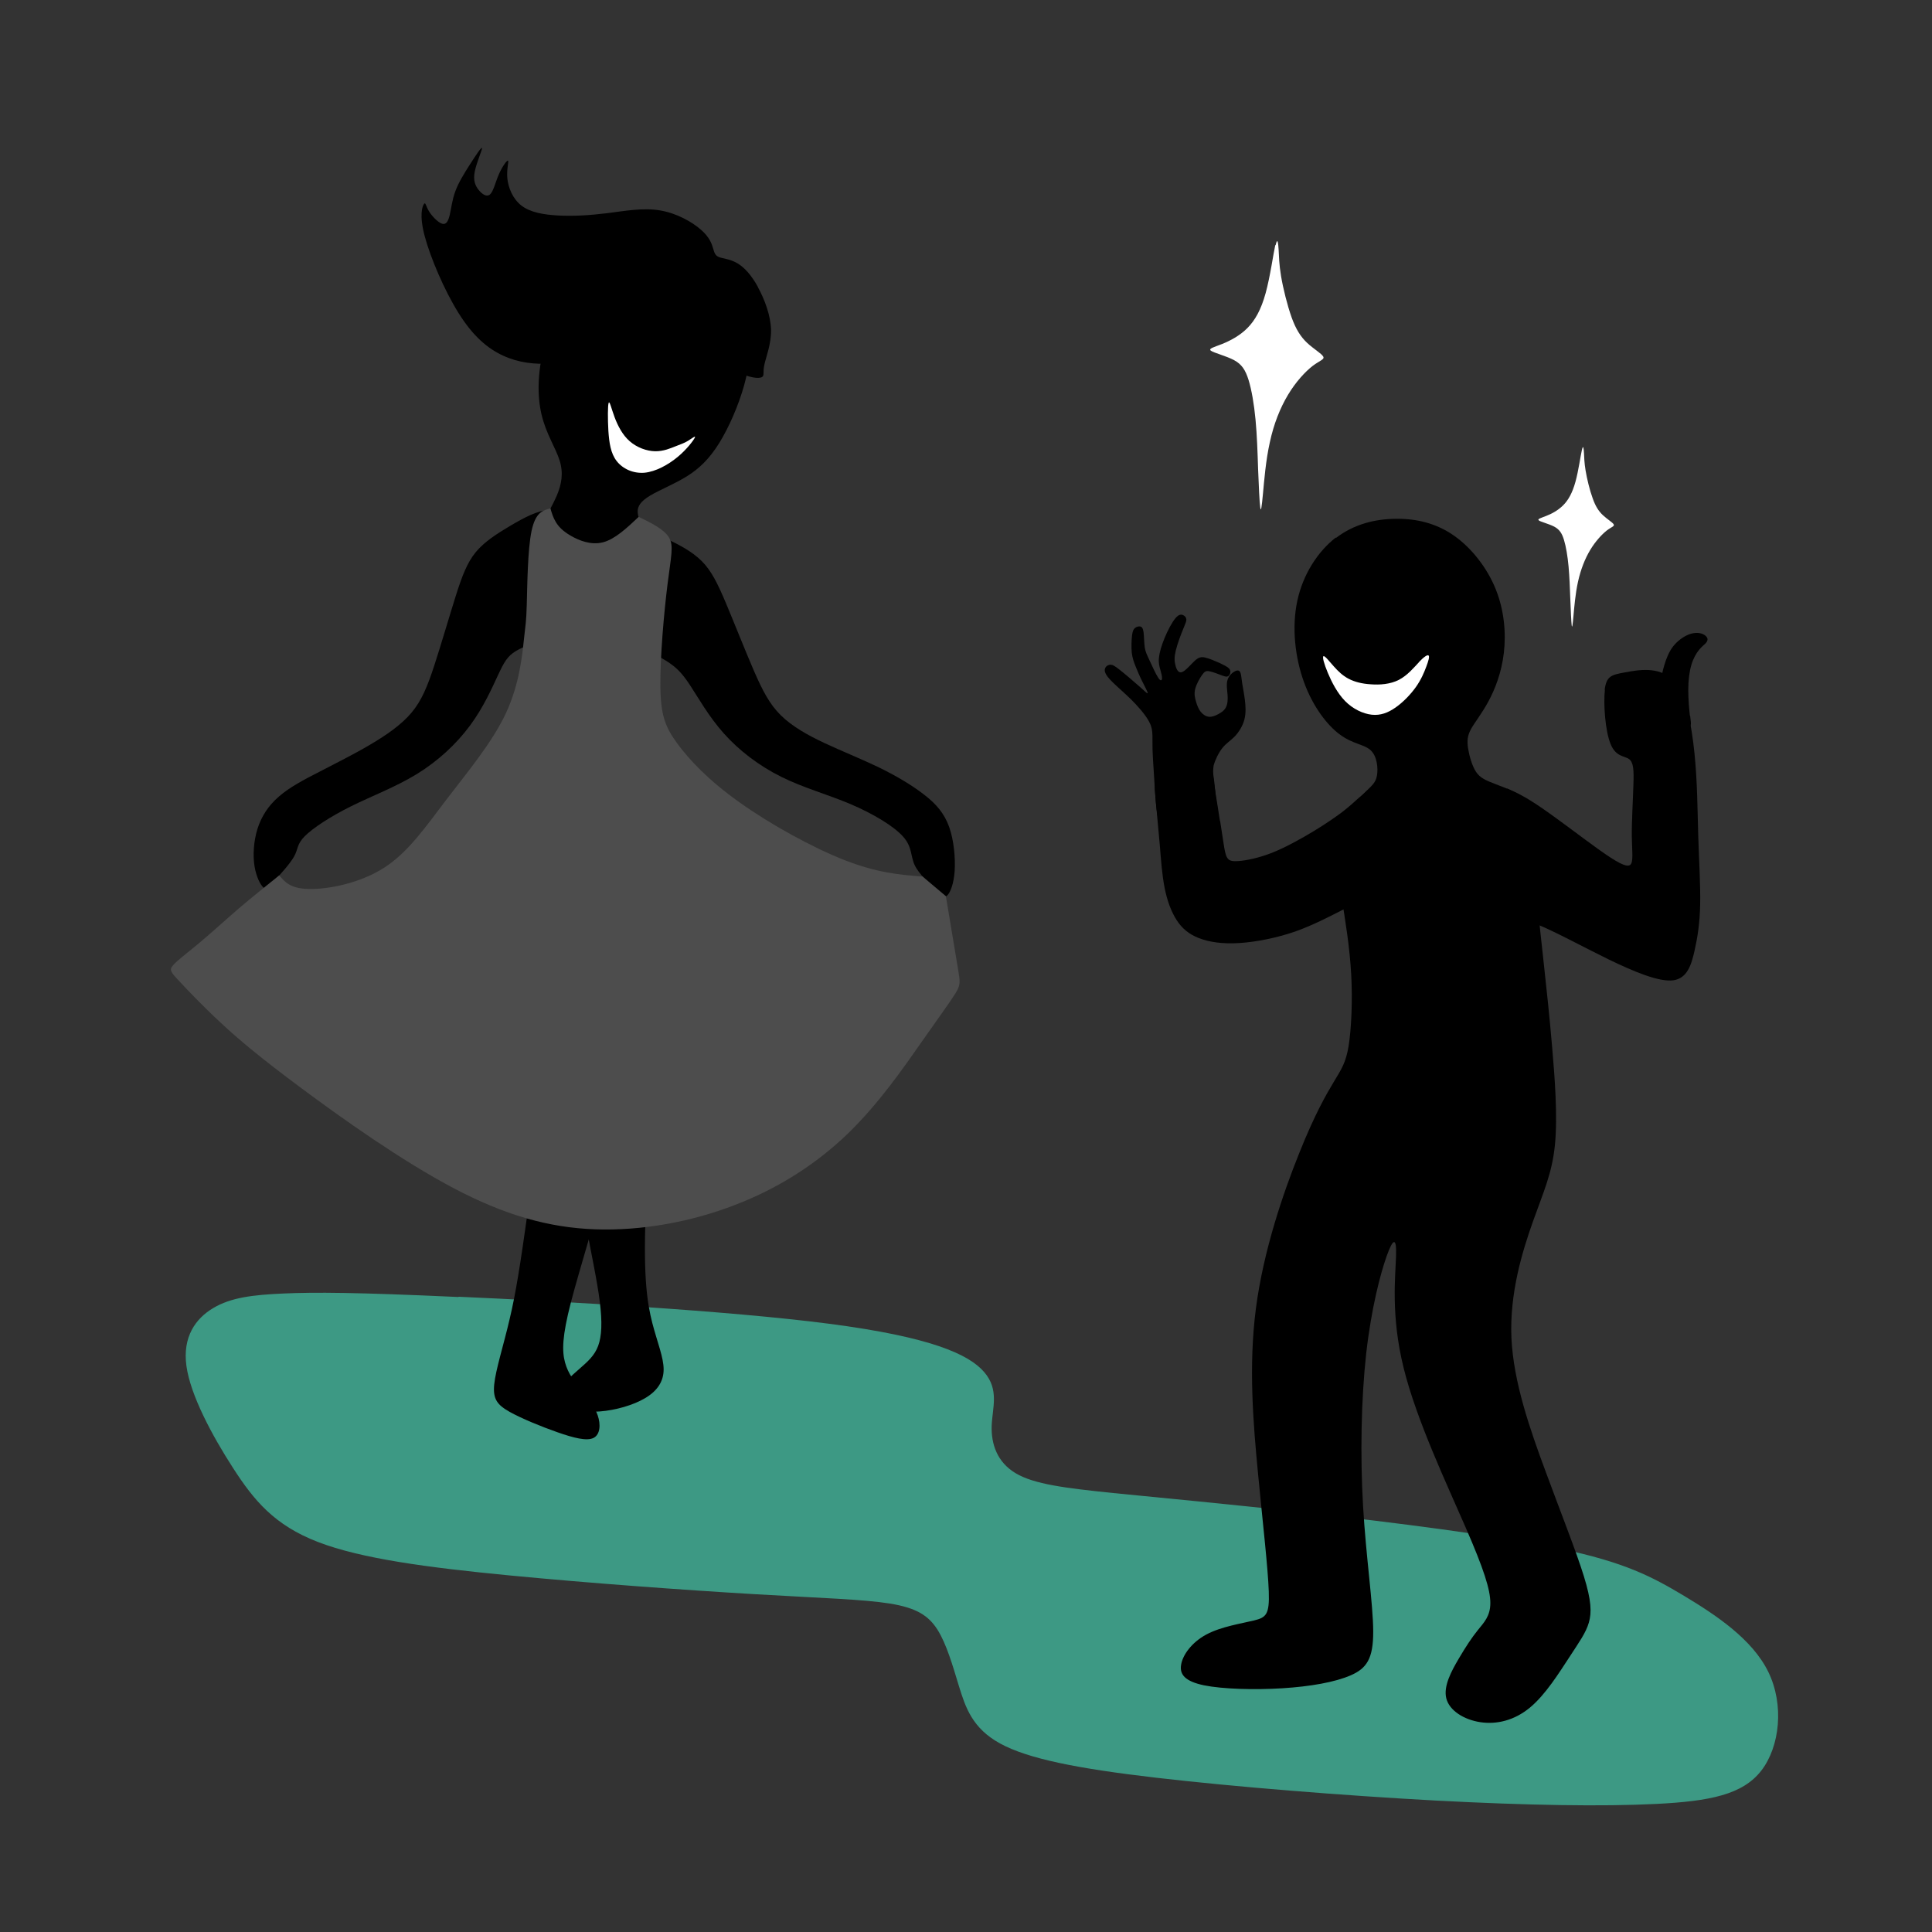 <?xml version="1.0" encoding="UTF-8"?>
<!DOCTYPE svg PUBLIC "-//W3C//DTD SVG 1.1//EN" "http://www.w3.org/Graphics/SVG/1.1/DTD/svg11.dtd">
<!-- Creator: CorelDRAW 2017 -->
<svg xmlns="http://www.w3.org/2000/svg" xml:space="preserve" width="143mm" height="143mm" version="1.1" style="shape-rendering:geometricPrecision; text-rendering:geometricPrecision; image-rendering:optimizeQuality; fill-rule:evenodd; clip-rule:evenodd"
viewBox="0 0 14300 14300"
 xmlns:xlink="http://www.w3.org/1999/xlink">
 <rect x="0" y="0" width="14300" height="14300" fill="#333333" stroke="none"/>
 <defs>
  <style type="text/css">
   <![CDATA[
    .fil4 {fill:black}
    .fil0 {fill:black}
    .fil2 {fill:#3D9984}
    .fil3 {fill:#4D4D4D}
    .fil5 {fill:white}
    .fil1 {fill:white}
   ]]>
  </style>
 </defs>
 <g id="Слой_x0020_1">
  <path class="fil0" d="M5360 2012c75,107 144,267 173,413 29,146 16,278 -25,426 -41,148 -112,311 -185,429 -73,117 -148,189 -240,246 -92,57 -200,100 -269,141 -69,41 -98,79 -94,128 4,49 41,107 80,227 39,120 81,301 117,405 36,103 66,129 -116,129 -182,0 -574,-26 -750,-133 -176,-106 -135,-292 -83,-432 52,-139 114,-232 152,-320 38,-88 51,-171 22,-263 -29,-93 -100,-196 -134,-341 -34,-145 -30,-332 30,-539 60,-207 176,-434 313,-578 137,-144 294,-205 427,-216 133,-11 242,27 336,73 94,46 174,100 249,207z"/>
  <path class="fil0" d="M5610 2126c49,89 94,208 97,315 2,107 -38,202 -50,261 -12,58 3,79 -19,90 -22,10 -83,10 -213,-52 -130,-62 -330,-185 -457,-256 -127,-71 -180,-90 -256,-59 -76,31 -174,113 -283,169 -109,56 -228,88 -348,96 -121,9 -243,-5 -358,-58 -115,-53 -223,-145 -329,-315 -106,-169 -210,-415 -251,-571 -41,-155 -17,-219 -5,-236 12,-17 13,13 36,52 23,38 68,85 99,94 30,9 45,-20 56,-66 11,-46 17,-109 41,-174 24,-65 66,-133 109,-200 43,-67 87,-134 89,-120 1,14 -41,108 -54,174 -13,66 4,105 29,136 25,31 59,55 84,33 25,-22 40,-90 65,-148 25,-58 60,-106 68,-102 8,4 -11,60 -5,130 7,70 40,153 105,203 65,50 162,67 272,73 110,6 232,-1 361,-17 129,-16 265,-42 390,-21 125,20 240,86 305,143 65,57 80,104 90,138 10,34 16,54 44,65 29,11 81,14 133,44 53,30 106,88 155,177z"/>
  <path class="fil1" d="M5143 3239c-9,19 -57,85 -127,143 -70,58 -162,109 -246,117 -85,7 -162,-30 -206,-87 -44,-57 -55,-135 -61,-223 -5,-88 -5,-187 2,-207 7,-19 20,42 44,106 24,64 59,132 112,178 54,47 126,73 188,74 62,1 114,-22 152,-37 38,-15 63,-23 91,-40 28,-17 60,-43 51,-24z"/>
  <path class="fil0" d="M4626 3894c80,-10 191,39 295,88 104,49 201,99 273,171 71,71 117,164 179,311 62,147 141,348 206,498 65,150 117,250 200,332 83,82 198,147 324,206 126,59 264,114 394,176 130,63 251,134 342,205 91,70 150,139 186,239 36,100 47,232 41,328 -7,96 -32,156 -53,178 -20,22 -35,5 -83,-39 -48,-44 -128,-116 -160,-184 -32,-68 -16,-132 -85,-210 -69,-78 -222,-170 -389,-241 -167,-71 -348,-120 -513,-202 -165,-82 -313,-195 -426,-322 -113,-127 -190,-266 -250,-357 -60,-91 -102,-133 -175,-179 -73,-46 -175,-96 -236,-56 -61,40 -81,169 -112,203 -31,34 -73,-27 -109,-139 -35,-113 -64,-277 -67,-429 -3,-152 20,-291 55,-395 36,-104 84,-172 164,-181z"/>
  <path class="fil0" d="M4063 3777c-80,-2 -186,56 -285,114 -99,59 -191,117 -256,195 -64,78 -101,174 -149,326 -48,152 -108,359 -159,515 -51,156 -94,260 -169,349 -75,89 -184,164 -304,235 -120,71 -253,137 -372,199 -120,61 -226,117 -305,186 -79,68 -130,149 -159,241 -28,92 -34,195 -21,275 13,80 44,138 66,157 22,20 36,2 79,-47 43,-48 117,-127 148,-183 31,-56 19,-89 78,-149 59,-60 190,-146 343,-222 153,-76 329,-142 486,-238 157,-96 294,-223 395,-360 101,-136 165,-283 209,-377 44,-94 68,-136 130,-174 62,-38 163,-72 235,-40 72,32 115,130 154,147 40,17 76,-48 101,-163 25,-115 38,-282 27,-433 -11,-152 -46,-288 -91,-388 -45,-100 -100,-163 -180,-165z"/>
  <path class="fil2" d="M3393 9598c763,34 1990,102 2744,200 754,98 1034,226 1147,357 114,131 61,265 56,399 -4,134 40,268 177,350 137,82 366,110 723,147 357,36 841,80 1459,149 618,69 1370,163 1848,263 478,100 681,207 918,349 236,142 506,321 624,564 118,243 85,551 -52,729 -138,178 -380,227 -778,247 -398,20 -953,11 -1633,-25 -680,-37 -1485,-101 -2069,-169 -584,-68 -947,-140 -1154,-253 -207,-113 -257,-269 -305,-424 -47,-155 -92,-311 -158,-417 -67,-106 -156,-163 -353,-195 -198,-32 -503,-40 -1010,-70 -507,-30 -1214,-81 -1813,-139 -599,-58 -1090,-123 -1411,-247 -322,-124 -474,-308 -629,-549 -155,-240 -314,-537 -344,-753 -30,-216 68,-352 198,-429 130,-78 292,-98 522,-108 231,-10 530,-9 1294,26z"/>
  <path class="fil0" d="M4079 7588c-33,351 -114,958 -171,1366 -57,408 -90,617 -136,810 -45,194 -103,373 -114,483 -11,110 24,152 114,203 90,50 234,109 354,151 120,42 217,67 267,42 50,-25 54,-100 31,-167 -23,-67 -72,-127 -121,-187 -49,-60 -98,-120 -121,-205 -23,-85 -21,-194 43,-442 64,-248 189,-634 277,-1005 88,-372 140,-729 157,-982 16,-253 -2,-401 -105,-485 -103,-84 -289,-105 -374,-67 -85,38 -70,134 -103,485z"/>
  <path class="fil0" d="M4868 7441c-13,381 -74,1110 -90,1566 -16,456 13,639 50,785 38,146 84,255 84,344 0,89 -47,159 -136,212 -89,53 -220,90 -336,99 -116,9 -216,-10 -264,-47 -49,-37 -46,-92 -9,-146 37,-54 109,-109 165,-161 56,-52 96,-102 111,-191 16,-89 8,-216 -22,-390 -29,-174 -79,-396 -118,-653 -40,-257 -69,-549 -75,-851 -6,-302 10,-613 42,-784 31,-171 77,-203 169,-219 92,-15 230,-15 317,3 87,17 123,51 110,432z"/>
  <path class="fil3" d="M4726 3825c95,46 189,92 226,154 36,61 15,137 -11,344 -26,207 -56,545 -53,759 2,213 37,301 125,421 88,120 230,272 458,434 228,163 541,336 782,430 241,94 408,108 576,121 57,48 115,97 172,145 34,207 69,415 88,527 19,112 22,129 -18,194 -40,64 -122,176 -253,363 -131,187 -312,450 -542,673 -230,222 -511,404 -834,528 -323,125 -689,193 -1035,181 -346,-12 -672,-105 -1054,-307 -382,-202 -820,-513 -1120,-736 -300,-223 -461,-357 -597,-484 -137,-127 -249,-245 -311,-312 -62,-66 -75,-81 -42,-118 33,-37 113,-96 202,-171 89,-75 187,-165 286,-250 99,-84 198,-163 296,-242 41,49 81,98 219,101 138,3 373,-40 555,-156 182,-116 310,-305 465,-508 155,-203 338,-421 439,-638 101,-217 121,-434 133,-546 12,-113 17,-121 21,-258 4,-137 6,-402 35,-542 29,-140 84,-155 140,-169 10,34 20,68 40,101 20,33 50,66 110,101 60,35 150,72 239,49 89,-23 177,-106 265,-189z"/>
  <path class="fil0" d="M9888 3978c-134,104 -244,273 -286,470 -42,197 -16,421 50,602 66,181 172,319 267,388 95,70 180,71 227,116 47,44 55,132 46,185 -9,53 -35,73 -81,118 -46,45 -111,116 -144,249 -34,133 -36,329 -39,525 31,191 62,381 73,580 11,198 1,405 -19,531 -21,126 -53,171 -110,266 -57,95 -141,240 -256,528 -116,288 -264,718 -320,1147 -56,429 -20,855 16,1229 36,374 73,695 79,867 6,171 -19,193 -109,215 -89,22 -243,45 -353,104 -110,59 -176,153 -187,225 -12,72 31,122 169,151 138,28 372,35 580,22 208,-13 390,-45 507,-96 116,-51 167,-121 166,-326 -1,-205 -53,-547 -75,-925 -22,-379 -14,-795 23,-1130 38,-336 105,-591 152,-723 47,-132 74,-142 69,1 -4,143 -40,440 56,827 95,387 322,865 458,1179 137,314 184,464 184,562 0,98 -48,145 -93,201 -45,56 -88,121 -141,211 -53,90 -115,203 -92,294 23,91 132,158 252,176 120,18 251,-12 367,-108 116,-96 216,-258 291,-372 74,-114 123,-181 145,-257 22,-76 19,-163 -37,-344 -56,-181 -166,-458 -282,-772 -116,-313 -239,-663 -254,-992 -14,-329 80,-638 159,-860 79,-222 142,-357 163,-568 21,-211 -1,-497 -21,-728 -20,-232 -39,-409 -65,-647 -26,-237 -60,-535 -67,-741 -6,-206 14,-321 -34,-400 -49,-79 -167,-122 -247,-152 -79,-30 -120,-48 -150,-93 -30,-46 -50,-119 -59,-175 -8,-55 -5,-92 22,-142 27,-49 78,-111 128,-203 50,-92 98,-215 115,-361 17,-146 3,-315 -61,-473 -64,-158 -179,-304 -309,-395 -130,-91 -277,-126 -429,-124 -152,1 -310,39 -444,142z"/>
  <path class="fil4" d="M11879 5104c-12,105 2,306 42,403 39,96 103,87 136,111 33,23 37,79 33,187 -3,109 -13,270 -12,388 2,118 14,192 -14,210 -29,17 -99,-22 -226,-112 -126,-90 -308,-230 -431,-314 -123,-84 -187,-113 -252,-141 -25,165 -49,329 -51,492 -1,163 20,324 56,399 36,75 87,63 215,114 129,51 335,164 529,259 194,94 375,169 480,156 105,-14 135,-116 158,-217 23,-102 39,-203 42,-342 3,-139 -8,-316 -14,-507 -6,-191 -6,-397 -28,-614 -22,-217 -65,-446 -165,-546 -99,-100 -254,-71 -351,-53 -97,18 -136,25 -149,130z"/>
  <path class="fil4" d="M12508 5298c-5,-44 -12,-121 -12,-191 0,-71 8,-135 23,-186 15,-50 37,-87 57,-111 20,-25 38,-37 50,-50 11,-13 16,-26 10,-39 -6,-13 -23,-27 -48,-33 -25,-6 -58,-5 -95,11 -37,16 -78,46 -109,85 -31,40 -50,89 -65,138 -15,49 -25,99 -26,149 -1,50 7,102 23,146 16,45 40,84 65,113 26,29 53,48 70,60 18,12 26,16 36,11 10,-5 22,-19 26,-32 5,-13 2,-26 -3,-70z"/>
  <path class="fil4" d="M8180 4946c-7,15 -4,39 30,77 34,39 99,93 157,149 57,56 107,115 133,160 26,45 29,77 30,114 1,37 -1,80 2,135 2,55 8,122 13,215 6,94 11,215 37,305 27,91 74,151 127,182 53,31 111,32 167,-2 56,-34 109,-102 129,-167 20,-65 7,-127 -2,-188 -9,-61 -12,-120 -18,-160 -5,-40 -12,-62 -2,-100 10,-38 36,-94 65,-130 29,-36 60,-53 90,-84 30,-31 59,-76 72,-124 13,-49 10,-101 4,-149 -6,-48 -15,-90 -20,-123 -5,-33 -6,-55 -11,-72 -5,-16 -14,-26 -34,-19 -20,7 -51,31 -62,64 -12,33 -4,76 -1,113 3,38 0,71 -13,95 -13,24 -35,38 -58,50 -23,12 -46,21 -69,18 -23,-3 -44,-18 -60,-38 -15,-20 -25,-45 -33,-72 -8,-27 -16,-57 -7,-94 9,-37 34,-81 52,-106 18,-25 29,-32 56,-26 26,5 67,22 92,31 25,9 35,10 42,6 8,-4 14,-11 17,-22 3,-10 4,-23 -8,-36 -12,-13 -37,-25 -70,-41 -34,-15 -76,-33 -107,-40 -30,-7 -48,-2 -77,24 -29,27 -68,75 -95,84 -27,9 -41,-22 -48,-52 -8,-30 -9,-60 3,-109 12,-49 37,-116 54,-157 17,-42 25,-58 24,-72 -1,-14 -10,-26 -24,-32 -14,-6 -32,-7 -57,23 -25,30 -57,90 -80,146 -23,56 -38,107 -42,147 -4,39 4,66 11,90 7,25 13,48 12,63 -1,15 -10,22 -28,-5 -18,-27 -46,-89 -65,-130 -19,-41 -30,-62 -35,-96 -5,-35 -5,-84 -9,-113 -4,-29 -13,-39 -25,-41 -12,-2 -27,2 -38,11 -11,9 -18,22 -22,56 -4,33 -6,86 -2,127 5,41 16,71 29,103 13,32 27,66 46,104 18,38 41,79 43,90 2,12 -16,-6 -58,-44 -42,-37 -108,-94 -149,-126 -40,-32 -54,-38 -69,-38 -15,1 -31,8 -38,24z"/>
  <path class="fil4" d="M9031 6077c11,68 19,123 26,169 7,45 13,81 26,102 13,22 32,29 86,25 54,-4 144,-21 246,-61 103,-41 219,-106 310,-161 92,-56 158,-102 210,-141 52,-40 88,-74 125,-107 38,-33 76,-65 121,-97 45,-31 96,-62 135,-34 39,28 65,114 92,223 27,109 56,242 43,339 -12,97 -65,159 -88,250 -23,91 -16,212 -23,273 -7,60 -28,60 -48,58 -20,-2 -38,-4 -55,-8 -17,-4 -31,-8 -53,-18 -22,-10 -51,-25 -69,-63 -18,-38 -24,-99 -48,-121 -23,-22 -64,-4 -144,37 -81,41 -202,105 -337,153 -136,47 -287,77 -412,85 -125,8 -224,-7 -299,-36 -75,-29 -126,-72 -166,-134 -40,-62 -70,-142 -89,-239 -19,-96 -27,-209 -36,-321 -10,-113 -21,-225 -30,-328 -9,-102 -15,-195 8,-251 23,-56 74,-77 135,-81 61,-4 133,8 183,22 50,14 78,30 91,42 13,12 11,21 9,35 -2,14 -3,32 0,59 2,27 8,64 17,123 9,59 23,139 33,207z"/>
  <path class="fil5" d="M10504 4900c-37,39 -86,99 -150,132 -64,33 -142,38 -208,33 -66,-4 -120,-18 -164,-41 -44,-23 -77,-55 -110,-92 -33,-37 -66,-80 -76,-75 -10,5 4,56 32,123 28,67 70,150 128,209 58,59 133,94 197,101 65,7 120,-14 176,-53 56,-39 112,-97 151,-152 39,-55 61,-108 77,-151 16,-42 25,-74 17,-82 -8,-8 -34,9 -71,48z"/>
  <path class="fil5" d="M11709 3329c-10,41 -25,154 -48,237 -23,83 -53,136 -91,174 -38,38 -85,63 -124,78 -39,16 -70,23 -56,34 14,11 74,25 114,46 39,21 57,49 72,98 15,49 27,120 34,197 7,77 10,161 13,244 3,83 7,164 10,191 4,26 7,-2 13,-67 6,-65 14,-166 34,-256 20,-90 51,-169 90,-234 39,-65 86,-115 121,-143 36,-28 61,-32 53,-47 -8,-14 -48,-38 -80,-68 -32,-30 -55,-66 -76,-126 -22,-60 -42,-144 -52,-204 -10,-60 -10,-96 -12,-130 -2,-34 -5,-65 -15,-24z"/>
  <path class="fil5" d="M9439 1815c-14,61 -37,230 -71,354 -34,124 -79,203 -136,260 -57,57 -127,93 -186,117 -58,23 -105,34 -83,50 22,16 111,38 170,69 58,31 85,73 108,146 23,74 41,179 52,295 11,116 15,241 19,365 5,124 10,246 16,285 5,39 11,-4 20,-101 9,-97 21,-248 51,-382 29,-135 76,-253 134,-350 58,-97 128,-172 182,-214 54,-41 91,-48 79,-70 -12,-22 -72,-57 -120,-102 -47,-45 -82,-99 -114,-188 -32,-90 -63,-215 -78,-305 -15,-90 -15,-144 -18,-194 -3,-50 -8,-97 -22,-36z"/>
 </g>
</svg>
